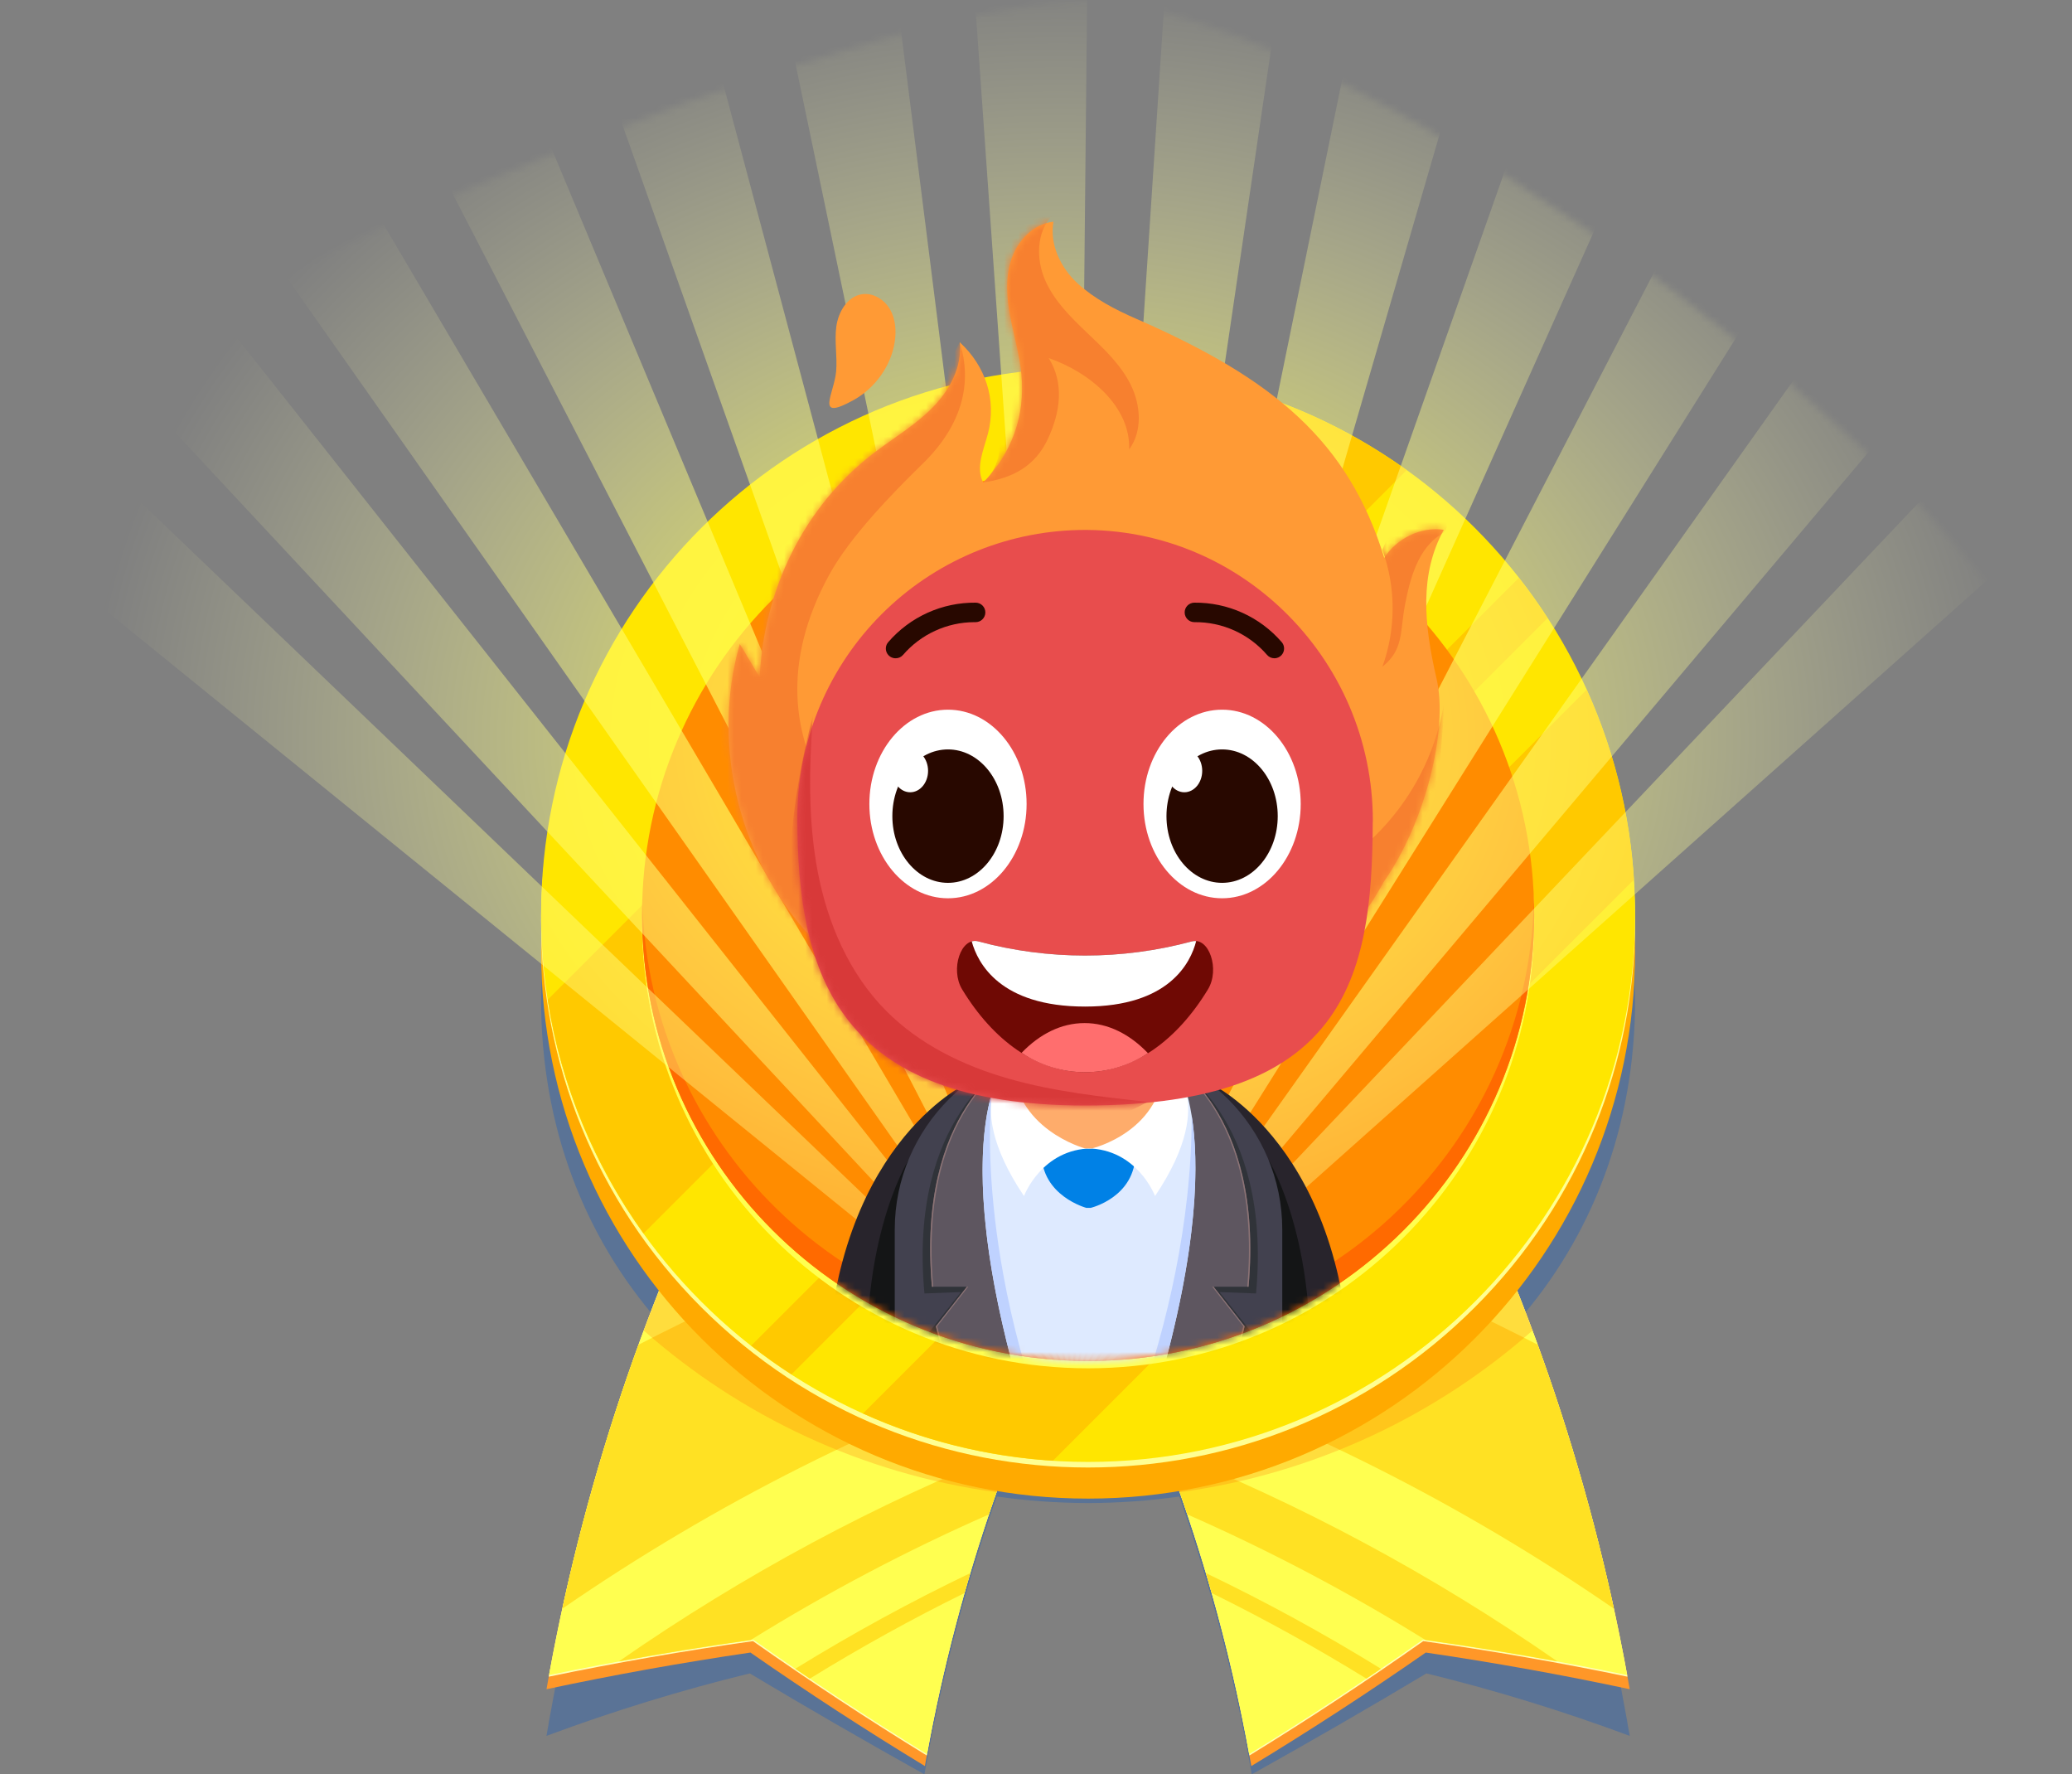 <svg width="292" height="250" viewBox="0 0 292 250" fill="none" xmlns="http://www.w3.org/2000/svg">
<rect x="0" y="0" width="292" height="250" fill="#808080" stroke="none"/>
<g clip-path="url(#clip0_300_3)">
<path opacity="0.3" d="M230.423 135.978C230.423 135.846 230.432 135.718 230.432 135.586C230.443 117.719 224.353 100.163 214.129 85.811C214.126 85.806 214.124 85.802 214.121 85.798C209.607 79.463 204.287 73.76 198.322 68.93C198.323 68.929 198.325 68.927 198.327 68.925C198.122 68.759 197.913 68.6 197.707 68.437C196.931 67.822 196.145 67.221 195.349 66.636C195.004 66.382 194.659 66.13 194.311 65.882C193.809 65.525 193.305 65.171 192.796 64.826C192.138 64.382 191.474 63.949 190.804 63.525C190.291 63.201 189.772 62.887 189.252 62.575C188.866 62.343 188.476 62.118 188.086 61.894C187.273 61.427 186.453 60.974 185.623 60.538C185.23 60.331 184.836 60.126 184.439 59.926C183.82 59.614 183.198 59.31 182.57 59.016C181.935 58.718 181.296 58.427 180.652 58.148C180.085 57.902 179.515 57.668 178.943 57.438C178.549 57.279 178.153 57.128 177.758 56.977C176.841 56.626 175.918 56.295 174.986 55.982C174.603 55.854 174.219 55.727 173.834 55.606C172.879 55.304 171.916 55.027 170.946 54.766C170.557 54.661 170.17 54.552 169.778 54.455C169.15 54.298 168.519 54.154 167.886 54.014C167.521 53.934 167.153 53.862 166.787 53.787C162.421 52.904 157.935 52.417 153.343 52.428C110.579 52.325 76.227 93.114 76.254 135.585C76.254 135.717 76.262 135.845 76.263 135.977C76.262 136.109 76.254 136.24 76.254 136.372C76.253 137.108 76.288 137.83 76.307 138.558C76.288 139.29 76.254 140.02 76.254 140.753C76.242 158.856 82.433 174.347 92.811 186.209C92.798 186.243 92.785 186.278 92.773 186.312C92.549 186.907 92.317 187.5 92.098 188.096C91.977 188.424 91.862 188.755 91.742 189.084C91.43 189.938 91.126 190.795 90.821 191.65C90.77 191.793 90.718 191.936 90.667 192.079C90.665 192.086 90.662 192.094 90.659 192.101C90.501 192.55 90.335 192.997 90.178 193.447C90.091 193.695 90.01 193.944 89.923 194.192C89.921 194.194 89.919 194.195 89.916 194.196C89.848 194.392 89.785 194.589 89.717 194.785C89.486 195.455 89.264 196.129 89.038 196.8C88.953 197.054 88.866 197.308 88.781 197.563C88.641 197.983 88.495 198.402 88.356 198.823C88.34 198.87 88.324 198.918 88.309 198.966C88.207 199.275 88.113 199.585 88.012 199.894C87.78 200.608 87.554 201.324 87.327 202.039C87.125 202.675 86.918 203.309 86.721 203.945C86.692 204.039 86.662 204.131 86.634 204.225C86.53 204.56 86.433 204.897 86.331 205.232C86.129 205.895 85.93 206.558 85.732 207.222C85.545 207.848 85.356 208.475 85.174 209.102C85.12 209.287 85.064 209.471 85.01 209.655C84.913 209.991 84.822 210.329 84.726 210.666C84.561 211.242 84.398 211.818 84.236 212.394C84.059 213.027 83.883 213.659 83.711 214.293C83.636 214.566 83.557 214.839 83.483 215.113C83.392 215.449 83.308 215.786 83.218 216.123C83.089 216.607 82.959 217.091 82.832 217.575C82.662 218.224 82.497 218.873 82.332 219.522C82.242 219.877 82.146 220.232 82.056 220.587C81.971 220.925 81.893 221.264 81.809 221.602C81.713 221.991 81.613 222.379 81.518 222.767C81.354 223.443 81.197 224.119 81.037 224.795C80.936 225.223 80.829 225.649 80.729 226.077C80.658 226.38 80.594 226.683 80.525 226.986C80.285 228.032 80.054 229.081 79.825 230.129C79.718 230.617 79.605 231.103 79.5 231.592C79.455 231.803 79.414 232.013 79.369 232.224C79.323 232.446 79.271 232.669 79.224 232.891C79.227 232.89 79.229 232.887 79.231 232.886C79.067 233.674 78.91 234.464 78.752 235.253C78.627 235.872 78.495 236.491 78.373 237.111C78.306 237.455 78.246 237.801 78.18 238.145C78.013 239.021 77.852 239.897 77.693 240.774C77.586 241.36 77.469 241.947 77.365 242.534L77.368 242.533C77.354 242.61 77.338 242.686 77.325 242.763C77.329 242.762 77.333 242.761 77.337 242.759C77.231 243.366 77.114 243.971 77.011 244.579C86.516 241.048 96.078 238.114 105.666 235.778C113.728 240.608 121.94 245.343 130.278 250C130.455 248.982 130.649 247.966 130.839 246.951C130.892 246.668 130.946 246.386 131 246.104C131.097 245.598 131.191 245.092 131.29 244.587C131.436 243.853 131.587 243.119 131.739 242.387C131.799 242.094 131.861 241.802 131.923 241.509C132.026 241.017 132.127 240.524 132.234 240.032C132.393 239.301 132.558 238.572 132.723 237.842C132.789 237.547 132.858 237.253 132.926 236.959C133.038 236.47 133.148 235.981 133.264 235.494C133.435 234.769 133.613 234.045 133.792 233.322C133.867 233.015 133.945 232.709 134.021 232.403C134.14 231.929 134.256 231.453 134.377 230.979C134.562 230.26 134.752 229.543 134.943 228.826C135.031 228.496 135.121 228.165 135.211 227.835C135.332 227.387 135.45 226.939 135.574 226.491C135.772 225.776 135.977 225.062 136.181 224.349C136.275 224.02 136.371 223.693 136.466 223.365C136.596 222.919 136.723 222.472 136.855 222.027C137.068 221.312 137.287 220.6 137.506 219.888C137.604 219.567 137.705 219.246 137.805 218.925C137.943 218.481 138.079 218.036 138.219 217.593C138.445 216.882 138.677 216.175 138.909 215.466C139.017 215.137 139.127 214.809 139.237 214.48C139.362 214.102 139.486 213.724 139.614 213.347C139.874 212.58 140.14 211.814 140.407 211.049C140.409 211.049 140.411 211.049 140.412 211.05C140.435 210.985 140.459 210.921 140.482 210.856C144.664 211.443 148.955 211.766 153.341 211.776C157.728 211.766 162.02 211.443 166.201 210.856C166.224 210.921 166.247 210.985 166.27 211.05C166.272 211.05 166.274 211.05 166.275 211.049C166.541 211.809 166.806 212.569 167.063 213.332C167.229 213.822 167.39 214.313 167.553 214.803C167.626 215.025 167.7 215.245 167.772 215.467C168.002 216.167 168.232 216.867 168.454 217.569C168.63 218.12 168.799 218.674 168.971 219.226C169.04 219.448 169.109 219.669 169.177 219.89C169.394 220.597 169.611 221.303 169.822 222.011C169.985 222.561 170.143 223.112 170.302 223.664C170.367 223.889 170.433 224.112 170.497 224.337C170.702 225.05 170.906 225.762 171.104 226.477C171.254 227.018 171.397 227.56 171.543 228.102C171.608 228.342 171.673 228.58 171.737 228.82C171.927 229.535 172.118 230.251 172.302 230.969C172.44 231.505 172.572 232.043 172.706 232.58C172.768 232.827 172.83 233.075 172.892 233.322C173.069 234.042 173.246 234.762 173.417 235.483C173.543 236.018 173.664 236.555 173.787 237.091C173.845 237.341 173.903 237.592 173.96 237.842C174.125 238.57 174.289 239.297 174.447 240.025C174.564 240.565 174.675 241.106 174.789 241.647C174.84 241.892 174.892 242.136 174.943 242.381C175.095 243.114 175.246 243.847 175.391 244.581C175.497 245.115 175.597 245.652 175.699 246.187C175.747 246.44 175.797 246.693 175.843 246.946C176.034 247.963 176.228 248.979 176.406 249.999C184.744 245.342 192.956 240.606 201.017 235.777C210.605 238.113 220.167 241.047 229.672 244.578C229.569 243.971 229.454 243.365 229.346 242.759C229.35 242.76 229.354 242.761 229.358 242.762C229.345 242.686 229.329 242.609 229.316 242.533L229.318 242.533C229.214 241.946 229.097 241.36 228.99 240.773C228.829 239.893 228.669 239.014 228.501 238.135C228.436 237.796 228.377 237.457 228.311 237.118C228.19 236.498 228.057 235.879 227.932 235.259C227.773 234.468 227.617 233.676 227.452 232.885C227.454 232.887 227.457 232.889 227.458 232.891C227.411 232.665 227.359 232.439 227.312 232.214C227.268 232.009 227.228 231.803 227.184 231.599C227.079 231.109 226.965 230.619 226.858 230.129C226.628 229.076 226.396 228.023 226.154 226.971C226.087 226.678 226.024 226.383 225.956 226.089C225.855 225.654 225.746 225.22 225.643 224.785C225.484 224.115 225.33 223.445 225.167 222.777C225.07 222.379 224.968 221.984 224.871 221.587C224.789 221.258 224.713 220.928 224.63 220.599C224.539 220.235 224.441 219.873 224.348 219.509C224.185 218.868 224.022 218.226 223.854 217.586C223.725 217.092 223.593 216.601 223.461 216.108C223.374 215.781 223.292 215.452 223.204 215.125C223.127 214.844 223.047 214.564 222.97 214.283C222.799 213.657 222.625 213.03 222.45 212.404C222.287 211.819 222.121 211.236 221.954 210.653C221.861 210.326 221.773 209.998 221.678 209.671C221.623 209.479 221.564 209.287 221.508 209.094C221.326 208.469 221.138 207.846 220.951 207.222C220.752 206.555 220.552 205.888 220.349 205.223C220.249 204.895 220.155 204.567 220.054 204.24C220.023 204.139 219.991 204.039 219.96 203.938C219.763 203.303 219.557 202.672 219.356 202.039C219.13 201.324 218.904 200.609 218.672 199.896C218.571 199.585 218.475 199.272 218.374 198.961C218.36 198.919 218.345 198.877 218.331 198.834C218.187 198.394 218.034 197.955 217.887 197.516C217.806 197.275 217.724 197.034 217.643 196.793C217.419 196.126 217.198 195.457 216.969 194.791C216.9 194.593 216.837 194.394 216.768 194.197C216.766 194.195 216.763 194.194 216.761 194.192C216.676 193.946 216.594 193.699 216.509 193.454C216.295 192.842 216.071 192.233 215.854 191.623C215.553 190.779 215.253 189.934 214.945 189.093C214.825 188.763 214.71 188.432 214.589 188.102C214.363 187.492 214.127 186.887 213.899 186.279C213.89 186.256 213.881 186.232 213.872 186.209C224.25 174.347 230.441 158.856 230.43 140.753C230.431 140.02 230.396 139.289 230.376 138.558C230.396 137.83 230.43 137.108 230.43 136.372C230.432 136.241 230.423 136.11 230.423 135.978Z" fill="#0054CA"/>
<path d="M176.343 248.834C172.084 224.561 164.182 201.152 152.865 179.272C169.185 171.351 185.506 163.429 201.827 155.508C215.247 181.457 224.619 209.219 229.671 238.005C220.108 235.965 210.521 234.245 200.929 232.841C192.863 238.454 184.663 243.787 176.343 248.834Z" fill="#FF9728"/>
<path d="M176.077 247.346C171.669 223.109 163.622 199.749 152.166 177.931C168.443 169.927 184.72 161.922 200.997 153.918C214.584 179.793 224.126 207.496 229.354 236.24C219.777 234.251 210.176 232.583 200.572 231.231C192.539 236.884 184.368 242.257 176.077 247.346Z" fill="#FFFFB6"/>
<path d="M176.042 247.158C171.615 222.925 163.55 199.571 152.076 177.762C168.348 169.746 184.619 161.732 200.891 153.716C214.499 179.582 224.062 207.278 229.313 236.017C219.733 234.035 210.132 232.373 200.526 231.027C192.497 236.685 184.33 242.064 176.042 247.158Z" fill="#FFFF50"/>
<path d="M170.759 224.453C178.128 228.083 185.409 232.104 192.564 236.516C193.249 236.054 193.932 235.591 194.614 235.126C186.532 230.136 178.291 225.644 169.944 221.646C170.221 222.58 170.493 223.516 170.759 224.453Z" fill="#FFE123"/>
<path d="M167.325 213.378C178.721 218.387 189.956 224.284 200.903 231.079C207.1 231.952 213.295 232.958 219.484 234.096C201.718 221.744 183.056 211.811 164.055 204.265C165.206 207.281 166.296 210.32 167.325 213.378Z" fill="#FFE123"/>
<path d="M227.444 226.659C224.7 214.019 221.113 201.6 216.707 189.472C200.925 181.308 184.773 174.715 168.529 169.657C163.045 172.358 157.56 175.06 152.077 177.761C154.555 182.471 156.874 187.254 159.032 192.101C182.477 200.124 205.607 211.619 227.444 226.659Z" fill="#FFE123"/>
<path d="M130.343 248.834C134.603 224.561 142.505 201.152 153.822 179.272C137.502 171.351 121.181 163.429 104.86 155.508C91.439 181.457 82.068 209.219 77.016 238.005C86.579 235.965 96.166 234.245 105.758 232.841C113.823 238.454 122.024 243.787 130.343 248.834Z" fill="#FF9728"/>
<path d="M130.609 247.346C135.017 223.109 143.064 199.749 154.52 177.931C138.243 169.927 121.966 161.922 105.689 153.918C92.102 179.793 82.56 207.496 77.332 236.241C86.909 234.252 96.51 232.583 106.114 231.231C114.148 236.884 122.318 242.257 130.609 247.346Z" fill="#FFFFB6"/>
<path d="M130.643 247.158C135.071 222.925 143.136 199.571 154.609 177.762C138.338 169.746 122.067 161.732 105.795 153.716C92.188 179.582 82.623 207.278 77.373 236.017C86.953 234.035 96.554 232.373 106.16 231.027C114.189 236.685 122.357 242.064 130.643 247.158Z" fill="#FFFF50"/>
<path d="M135.928 224.453C128.559 228.084 121.278 232.104 114.123 236.516C113.439 236.055 112.756 235.591 112.073 235.126C120.155 230.136 128.396 225.644 136.743 221.646C136.466 222.58 136.194 223.516 135.928 224.453Z" fill="#FFE123"/>
<path d="M139.361 213.379C127.966 218.387 116.731 224.285 105.784 231.079C99.587 231.953 93.392 232.958 87.203 234.096C104.967 221.744 123.63 211.811 142.632 204.265C141.481 207.281 140.391 210.32 139.361 213.379Z" fill="#FFE123"/>
<path d="M79.243 226.659C81.987 214.019 85.574 201.6 89.98 189.472C105.762 181.308 121.914 174.715 138.158 169.657C143.642 172.358 149.126 175.06 154.61 177.761C152.132 182.471 149.813 187.254 147.655 192.101C124.209 200.124 101.08 211.619 79.243 226.659Z" fill="#FFE123"/>
<path opacity="0.24" d="M200.891 153.716C185.042 161.523 169.192 169.331 153.343 177.138C137.493 169.331 121.644 161.523 105.795 153.716C100.038 164.66 95.013 175.934 90.724 187.473C104.378 199.515 121.522 207.676 140.453 210.254C144.067 199.985 148.365 189.955 153.343 180.225C158.321 189.954 162.619 199.985 166.233 210.254C185.163 207.676 202.308 199.515 215.962 187.473C211.673 175.934 206.648 164.66 200.891 153.716Z" fill="#FF7200"/>
<path d="M153.342 211.15C195.918 211.15 230.432 176.636 230.432 134.061C230.432 91.486 195.918 56.972 153.342 56.972C110.767 56.972 76.253 91.486 76.253 134.061C76.253 176.636 110.767 211.15 153.342 211.15Z" fill="#FFAA00"/>
<path d="M207.85 184.189C237.955 154.084 237.955 105.274 207.85 75.169C177.745 45.065 128.935 45.065 98.83 75.169C68.725 105.274 68.725 154.084 98.83 184.189C128.935 214.294 177.745 214.294 207.85 184.189Z" fill="#FFFF93"/>
<path d="M153.342 205.982C195.918 205.982 230.432 171.468 230.432 128.893C230.432 86.317 195.918 51.803 153.342 51.803C110.767 51.803 76.253 86.317 76.253 128.893C76.253 171.468 110.767 205.982 153.342 205.982Z" fill="#FFE600"/>
<path d="M218.1 87.09C216.834 85.134 215.482 83.24 214.05 81.41L105.861 189.6C107.69 191.032 109.584 192.384 111.54 193.649L218.1 87.09Z" fill="#FFC900"/>
<path d="M90.694 173.786L198.237 66.242C188.662 59.369 177.459 54.624 165.304 52.73L77.182 140.853C79.075 153.008 83.82 164.211 90.694 173.786Z" fill="#FFC900"/>
<path d="M230.258 123.937C229.655 114.445 227.332 105.426 223.602 97.175L121.626 199.152C129.877 202.882 138.896 205.205 148.387 205.808L230.258 123.937Z" fill="#FFC900"/>
<path d="M153.343 192.79C188.062 192.79 216.207 164.645 216.207 129.926C216.207 95.207 188.062 67.061 153.343 67.061C118.624 67.061 90.478 95.207 90.478 129.926C90.478 164.645 118.624 192.79 153.343 192.79Z" fill="#FFFF50"/>
<path d="M153.343 191.757C188.062 191.757 216.207 163.611 216.207 128.892C216.207 94.173 188.062 66.028 153.343 66.028C118.624 66.028 90.478 94.173 90.478 128.892C90.478 163.611 118.624 191.757 153.343 191.757Z" fill="#FF8C00"/>
<path d="M153.343 188.194C119.221 188.194 91.469 161.005 90.523 127.111C90.506 127.704 90.478 128.295 90.478 128.893C90.478 163.612 118.623 191.758 153.342 191.758C188.061 191.758 216.206 163.612 216.206 128.893C216.206 128.295 216.178 127.705 216.161 127.111C215.217 161.004 187.465 188.194 153.343 188.194Z" fill="#FF6A00"/>
<mask id="mask0_300_3" style="mask-type:luminance" maskUnits="userSpaceOnUse" x="-25" y="0" width="318" height="192">
<path d="M-25 92.373C-25 104.092 93.684 151.581 99.268 160.973C110.227 179.405 130.342 191.757 153.342 191.757C180.963 191.757 204.423 173.945 212.861 149.18C215.03 142.815 292.174 115.051 292.174 107.952C292.174 73.233 188.062 0 153.342 0C118.623 0 -25 57.654 -25 92.373Z" fill="white"/>
</mask>
<g mask="url(#mask0_300_3)">
<path d="M109.929 -1.456L151.22 196.595L125.917 -4.088L109.929 -1.456ZM14.605 50.138L151.22 196.595L26.678 39.102L14.605 50.138ZM83.63 6.08L151.22 196.595L99.075 1.158L83.63 6.08ZM35.496 32.13L151.22 196.595L48.962 22.967L35.496 32.13ZM58.653 17.349L151.22 196.595L73.258 10.237L58.653 17.349ZM-3.607 71.017L151.22 196.595L6.835 58.328L-3.607 71.017ZM287.124 53.158L151.22 196.595L298.319 65.454L287.124 53.158ZM266.151 34.688L151.22 196.595L278.871 45.269L266.151 34.688ZM137.034 -5.101L151.22 196.595L153.256 -5.404L137.034 -5.101ZM242.918 19.39L151.22 196.595L256.919 28.05L242.918 19.39ZM164.425 -4.8L151.22 196.596L180.55 -2.752L164.425 -4.8ZM191.55 -0.55L151.221 196.595L207.275 3.805L191.55 -0.55ZM217.885 7.574L151.22 196.595L232.9 14.14L217.885 7.574Z" fill="url(#paint0_radial_300_3)"/>
</g>
<mask id="mask1_300_3" style="mask-type:luminance" maskUnits="userSpaceOnUse" x="-25" y="0" width="318" height="192">
<path d="M-25 92.373C-25 104.092 93.684 151.581 99.268 160.973C110.227 179.405 130.342 191.757 153.342 191.757C180.963 191.757 204.423 173.945 212.861 149.18C215.03 142.815 292.174 115.051 292.174 107.952C292.174 73.233 188.062 0 153.342 0C118.623 0 -25 57.654 -25 92.373Z" fill="white"/>
</mask>
<g mask="url(#mask1_300_3)">
<path d="M177.439 128.669C180.852 127.867 182.968 124.45 182.166 121.037C181.364 117.624 177.947 115.508 174.535 116.31C171.122 117.112 169.006 120.529 169.808 123.942C170.61 127.355 174.027 129.471 177.439 128.669Z" fill="#FEB064"/>
<path d="M175.979 126.897C178.41 126.897 180.381 124.926 180.381 122.495C180.381 120.063 178.41 118.092 175.979 118.092C173.547 118.092 171.576 120.063 171.576 122.495C171.576 124.926 173.547 126.897 175.979 126.897Z" fill="#FE934F"/>
<path d="M130.923 128.762C134.385 128.211 136.745 124.957 136.193 121.495C135.642 118.033 132.389 115.673 128.927 116.224C125.465 116.775 123.105 120.029 123.656 123.491C124.207 126.953 127.46 129.313 130.923 128.762Z" fill="#FEB064"/>
<path d="M129.915 126.774C132.279 126.774 134.195 124.858 134.195 122.494C134.195 120.13 132.279 118.214 129.915 118.214C127.551 118.214 125.635 120.13 125.635 122.494C125.635 124.858 127.551 126.774 129.915 126.774Z" fill="#FE934F"/>
<path d="M136.237 152.663C136.237 152.663 116.863 161.601 116.441 195.391C131.944 209.542 132.499 192.946 132.499 192.946L135.429 182.049" fill="#28242C"/>
<path d="M129.907 179.047L128.01 163.471C128.01 163.471 120.197 176.02 122.672 199.148C128.479 202.656 132.499 192.947 132.499 192.947L131.159 186.298L129.907 179.047Z" fill="#141516"/>
<path d="M170.567 152.663C170.567 152.663 189.941 161.601 190.363 195.391C174.86 209.542 174.305 192.946 174.305 192.946L171.375 182.049" fill="#28242C"/>
<path d="M176.898 179.047L178.795 163.471C178.795 163.471 186.608 176.02 184.133 199.148C178.326 202.656 174.306 192.947 174.306 192.947L175.646 186.298L176.898 179.047Z" fill="#141516"/>
<path d="M154.678 238.855H152.122C152.122 238.855 126.094 231.899 126.094 207.063V173.237C126.094 158.922 137.806 147.209 152.122 147.209H154.678C168.994 147.209 180.706 158.922 180.706 173.237V207.063C180.707 232.796 154.678 238.855 154.678 238.855Z" fill="#42414F"/>
<path d="M142.148 149.834C142.148 149.834 127.969 157.307 130.279 182.246L135.428 182.048L130.856 187.807C130.856 187.807 135.771 208.411 153.33 223.184C157.609 209.909 152.101 191.65 152.101 191.65" fill="#303339"/>
<path d="M142.695 149.342C142.695 149.342 129.122 156.271 131.333 181.299H136.262L131.885 186.882C131.885 186.882 136.591 207.675 153.399 223.122C157.496 210.011 152.222 191.541 152.222 191.541" fill="#5E5660"/>
<path d="M142.716 149.435L142.694 149.342C142.694 149.342 129.122 156.27 131.332 181.298H131.521C129.454 157.902 141.179 150.324 142.716 149.435Z" fill="#8C7375"/>
<path d="M132.074 186.881L136.451 181.298H136.263L131.886 186.881C131.886 186.881 136.591 207.674 153.4 223.121C153.414 223.075 153.426 223.026 153.44 222.98C136.755 207.548 132.074 186.881 132.074 186.881Z" fill="#8C7375"/>
<path d="M165.141 149.834C165.141 149.834 179.32 157.307 177.01 182.246L171.86 182.048L176.433 187.807C176.433 187.807 171.517 208.411 153.959 223.184C149.68 209.909 155.188 191.65 155.188 191.65" fill="#303339"/>
<path d="M164.594 149.342C164.594 149.342 178.167 156.271 175.956 181.299H171.026L175.403 186.882C175.403 186.882 170.698 207.675 153.889 223.122C149.793 210.011 155.066 191.541 155.066 191.541" fill="#5E5660"/>
<path d="M164.573 149.435L164.595 149.342C164.595 149.342 178.168 156.27 175.957 181.298H175.769C177.835 157.902 166.111 150.324 164.573 149.435Z" fill="#8C7375"/>
<path d="M175.215 186.881L170.838 181.298H171.026L175.403 186.881C175.403 186.881 170.698 207.674 153.889 223.121C153.875 223.075 153.863 223.026 153.849 222.98C170.534 207.548 175.215 186.881 175.215 186.881Z" fill="#8C7375"/>
<path d="M166.34 151.672L163.675 150.643L153.53 154.315L143.385 150.643L140.72 151.672C140.72 151.672 130.579 168.142 153.399 223.121C176.219 168.142 166.34 151.672 166.34 151.672Z" fill="#DEEAFF"/>
<path d="M167.946 157.246C167.93 187.864 153.313 215.167 153.313 215.167C137.234 182.793 139.634 156.253 139.634 156.253L139.799 153.985C137.934 160.137 135.299 179.516 153.399 223.121C169.042 185.432 169.319 165.842 167.946 157.246Z" fill="#BFD2FF"/>
<path d="M153.708 170.185H153.089C153.089 170.185 146.779 168.498 146.779 162.477V158.092C146.779 154.621 149.619 151.782 153.089 151.782H153.708C157.179 151.782 160.018 154.621 160.018 158.092V162.477C160.018 168.716 153.708 170.185 153.708 170.185Z" fill="#0081E6"/>
<path d="M142.694 149.342C142.694 149.342 134.835 154.43 144.306 168.52C144.306 168.52 146.798 161.855 153.9 161.805C150 156.994 146.767 147.89 146.767 147.89L142.694 149.342Z" fill="white"/>
<path d="M164.39 149.342C164.39 149.342 172.249 154.43 162.778 168.52C162.778 168.52 160.286 161.855 153.184 161.805C157.084 156.994 160.317 147.89 160.317 147.89L164.39 149.342Z" fill="white"/>
<path d="M153.9 161.805H152.898C152.898 161.805 142.694 159.078 142.694 149.342V142.249C142.694 136.637 147.286 132.045 152.898 132.045H153.9C159.512 132.045 164.104 136.637 164.104 142.249V149.342C164.104 159.43 153.9 161.805 153.9 161.805Z" fill="#FEAC6B"/>
<path d="M148.64 146.794L142.694 143.063V149.342C142.694 151.622 143.258 153.513 144.114 155.079C149.161 155.542 152.604 154.509 152.604 154.509L150.798 149.129L148.64 146.794Z" fill="#FE925A"/>
<path d="M202.45 95.626C200.646 87.869 200.048 80.89 203.467 74.647C200.225 74.168 196.833 75.868 195.078 78.594C190.01 62.182 179.599 53.414 160.137 44.921C157.179 43.63 154.251 42.118 151.87 39.938C149.489 37.759 147.88 34.413 148.463 31.238C145.715 31.512 143.471 33.805 142.565 36.428C141.658 39.05 141.862 41.905 142.375 44.622C142.888 47.339 143.688 50.004 143.944 52.755C144.488 58.613 142.623 63.745 138.565 67.998C137.445 65.894 138.632 63.379 139.234 61.071C140.479 56.299 138.88 51.546 135.247 48.215C135.65 51.665 133.797 55.038 131.348 57.502C128.9 59.966 125.853 61.752 123.105 63.861C113.29 71.362 107.639 83.094 107.062 95.425C106.049 93.789 105.27 92.372 104.254 90.745C100.108 105.228 104.293 121.793 114.823 132.57C133.562 151.742 174.501 151.153 191.145 130.127C192.593 128.29 193.879 126.331 194.989 124.272C200.866 115.898 204.12 102.807 202.45 95.626Z" fill="#FF9A35"/>
<mask id="mask2_300_3" style="mask-type:luminance" maskUnits="userSpaceOnUse" x="102" y="31" width="102" height="116">
<path d="M202.45 95.626C200.646 87.869 200.048 80.89 203.467 74.647C200.225 74.168 196.833 75.868 195.078 78.594C190.01 62.182 179.599 53.414 160.137 44.921C157.179 43.63 154.251 42.118 151.87 39.938C149.489 37.759 147.88 34.413 148.463 31.238C145.715 31.512 143.471 33.805 142.565 36.428C141.658 39.05 141.862 41.905 142.375 44.622C142.888 47.339 143.688 50.004 143.944 52.755C144.488 58.613 142.623 63.745 138.565 67.998C137.445 65.894 138.632 63.379 139.234 61.071C140.479 56.299 138.88 51.546 135.247 48.215C135.65 51.665 133.797 55.038 131.348 57.502C128.9 59.966 125.853 61.752 123.105 63.861C113.29 71.362 107.639 83.094 107.062 95.425C106.049 93.789 105.27 92.372 104.254 90.745C100.108 105.228 104.293 121.793 114.823 132.57C133.562 151.742 174.501 151.153 191.145 130.127C192.593 128.29 193.879 126.331 194.989 124.272C200.866 115.898 204.12 102.807 202.45 95.626Z" fill="white"/>
</mask>
<g mask="url(#mask2_300_3)">
<path d="M135.247 48.2C137.079 54.001 135.586 59.914 130.036 65.33C125.691 69.573 119.799 75.636 116.875 80.958C103.136 105.992 124.18 123.283 134.621 125.292C141.295 126.577 147.776 121.842 151.412 116.097C154.029 111.887 155.671 107.145 156.218 102.219C156.765 97.293 156.202 92.306 154.572 87.625C157.771 93.346 159.788 99.652 160.502 106.168C161.215 112.684 160.612 119.277 158.727 125.555C163.511 127.241 168.612 127.834 173.655 127.29C178.699 126.746 183.556 125.078 187.87 122.41C192.184 119.741 195.845 116.139 198.584 111.869C201.323 107.6 203.069 102.77 203.696 97.737C202.713 111.072 201.681 124.629 196.87 137.119C192.058 149.608 182.826 161.051 170.139 165.251C159.594 168.741 148.103 166.897 137.204 164.76C129.205 163.194 121.023 161.402 114.2 156.951C106.263 151.782 100.862 143.411 97.574 134.539C94.286 125.667 92.924 116.222 91.584 106.846C90.22 97.306 89.032 86.853 94.121 78.671C98.502 71.649 106.534 67.931 114.014 64.362C121.494 60.793 131.8 55.738 135.247 48.2Z" fill="#F7802F"/>
<path d="M148.219 30.423C146.051 32.774 146.005 36.507 147.275 39.444C148.545 42.381 150.89 44.692 153.207 46.896C155.524 49.101 157.921 51.332 159.347 54.202C160.772 57.072 161.032 60.744 159.13 63.315C159.337 57.249 153.534 52.431 147.794 50.456C150.002 54.016 149.437 58.07 147.663 61.865C145.889 65.66 142.711 67.391 138.565 67.971C141.389 65.37 140.834 62.677 140.852 58.836C140.87 54.996 139.936 51.228 139.359 47.434C138.782 43.639 138.52 39.661 139.829 36.053C141.139 32.444 144.387 30.643 148.219 30.423Z" fill="#F7802F"/>
<path d="M203.18 75.212C199.856 77.243 198.714 81.453 197.99 85.287C197.267 89.121 197.835 91.487 194.815 93.948C196.739 88.621 196.739 82.789 194.815 77.462C195.508 75.909 196.076 74.275 197.352 73.152C198.628 72.028 200.524 71.442 202.069 72.156C203.614 72.871 204.63 74.327 203.18 75.212Z" fill="#F7802F"/>
</g>
<path d="M126.097 48.139C126.326 46.582 126.207 44.915 125.413 43.56C124.619 42.204 123.047 41.224 121.49 41.453C119.42 41.758 118.132 43.953 117.857 46.032C117.582 48.111 118.01 50.215 117.836 52.3C117.564 55.515 114.713 59.471 120.345 56.339C123.331 54.666 125.602 51.528 126.097 48.139Z" fill="#FF9A35"/>
<path d="M193.457 115.766C193.399 137.906 189.601 155.759 152.911 155.759C118.227 155.759 112.366 137.607 112.366 115.214C112.366 104.784 116.384 94.756 123.586 87.213C130.788 79.669 140.619 75.191 151.037 74.708C174.239 73.654 193.521 92.537 193.472 115.76" fill="#E84D4D"/>
<mask id="mask3_300_3" style="mask-type:luminance" maskUnits="userSpaceOnUse" x="112" y="74" width="82" height="82">
<path d="M193.457 115.766C193.399 137.906 189.601 155.759 152.911 155.759C118.227 155.759 112.366 137.607 112.366 115.214C112.366 104.784 116.384 94.756 123.586 87.213C130.788 79.669 140.619 75.191 151.037 74.708C174.239 73.654 193.521 92.537 193.472 115.76" fill="white"/>
</mask>
<g mask="url(#mask3_300_3)">
<path d="M161.74 155.253C155.134 154.529 148.488 153.8 142.098 151.968C135.708 150.136 129.529 147.123 124.855 142.397C119.665 137.161 116.634 130.091 115.248 122.859C113.862 115.626 114.027 108.183 114.552 100.835C111.349 113.3 109.896 126.241 113.025 138.721C114.878 146.082 118.148 153.583 124.452 157.808C129.438 161.151 135.721 162.003 141.71 161.682C148.946 161.291 155.345 158.639 161.74 155.253Z" fill="#D83939"/>
</g>
<path d="M133.596 126.565C139.715 126.565 144.675 120.616 144.675 113.279C144.675 105.941 139.715 99.992 133.596 99.992C127.477 99.992 122.517 105.941 122.517 113.279C122.517 120.616 127.477 126.565 133.596 126.565Z" fill="white"/>
<path d="M133.596 124.391C137.925 124.391 141.435 120.182 141.435 114.991C141.435 109.8 137.925 105.591 133.596 105.591C129.266 105.591 125.756 109.8 125.756 114.991C125.756 120.182 129.266 124.391 133.596 124.391Z" fill="#280800"/>
<path d="M128.272 111.63C129.663 111.63 130.79 110.278 130.79 108.611C130.79 106.943 129.663 105.591 128.272 105.591C126.881 105.591 125.753 106.943 125.753 108.611C125.753 110.278 126.881 111.63 128.272 111.63Z" fill="white"/>
<path d="M172.227 126.564C178.345 126.564 183.306 120.616 183.306 113.278C183.306 105.94 178.345 99.992 172.227 99.992C166.108 99.992 161.148 105.94 161.148 113.278C161.148 120.616 166.108 126.564 172.227 126.564Z" fill="white"/>
<path d="M172.227 124.39C176.557 124.39 180.067 120.182 180.067 114.991C180.067 109.799 176.557 105.591 172.227 105.591C167.897 105.591 164.387 109.799 164.387 114.991C164.387 120.182 167.897 124.39 172.227 124.39Z" fill="#280800"/>
<path d="M166.906 111.629C168.297 111.629 169.424 110.278 169.424 108.61C169.424 106.942 168.297 105.591 166.906 105.591C165.515 105.591 164.387 106.942 164.387 108.61C164.387 110.278 165.515 111.629 166.906 111.629Z" fill="white"/>
<path d="M152.911 134.634C147.828 134.631 142.767 133.961 137.857 132.64C135.415 131.99 133.889 136.578 135.583 139.387C139.946 146.586 146.094 151.07 152.911 151.07C159.728 151.07 165.877 146.586 170.24 139.387C171.943 136.578 170.392 131.99 167.965 132.64C163.056 133.961 157.995 134.631 152.911 134.634Z" fill="#6F0904"/>
<path d="M152.911 141.823C164.744 141.823 167.791 135.662 168.575 132.597C168.371 132.574 168.164 132.588 167.965 132.64C158.105 135.298 147.717 135.298 137.857 132.64C137.558 132.555 137.241 132.555 136.941 132.64C137.787 135.723 140.947 141.823 152.911 141.823Z" fill="white"/>
<path d="M143.97 148.341C146.599 150.112 149.696 151.062 152.866 151.07C156.036 151.079 159.138 150.146 161.777 148.39C159.219 145.712 156.151 144.149 152.851 144.149C149.55 144.149 146.519 145.694 143.97 148.341Z" fill="#FF6E6E"/>
<path d="M126.214 92.75C125.951 92.751 125.693 92.675 125.472 92.534C125.251 92.392 125.074 92.19 124.964 91.951C124.855 91.712 124.815 91.447 124.852 91.186C124.888 90.926 124.999 90.681 125.17 90.482C126.698 88.712 128.594 87.297 130.725 86.335C132.856 85.374 135.171 84.888 137.51 84.913C137.874 84.919 138.221 85.069 138.475 85.331C138.728 85.593 138.868 85.944 138.862 86.309C138.856 86.673 138.706 87.02 138.445 87.274C138.183 87.528 137.831 87.667 137.467 87.661H137.281C135.379 87.67 133.502 88.086 131.774 88.881C130.047 89.676 128.51 90.832 127.267 92.271C127.137 92.423 126.975 92.544 126.794 92.627C126.612 92.71 126.414 92.752 126.214 92.75Z" fill="#280800"/>
<path d="M179.6 92.75C179.401 92.75 179.205 92.707 179.025 92.624C178.844 92.54 178.684 92.419 178.556 92.268C177.29 90.804 175.721 89.634 173.958 88.838C172.194 88.042 170.278 87.641 168.344 87.661C168.163 87.664 167.984 87.631 167.816 87.564C167.649 87.497 167.496 87.398 167.366 87.273C167.237 87.147 167.134 86.997 167.062 86.831C166.991 86.666 166.953 86.487 166.95 86.307C166.947 86.127 166.98 85.948 167.047 85.78C167.114 85.612 167.213 85.459 167.338 85.33C167.464 85.2 167.614 85.097 167.78 85.026C167.945 84.954 168.124 84.916 168.304 84.913C170.641 84.889 172.954 85.375 175.084 86.337C177.213 87.299 179.108 88.713 180.635 90.482C180.805 90.682 180.914 90.926 180.949 91.186C180.985 91.446 180.946 91.711 180.836 91.949C180.726 92.187 180.551 92.389 180.33 92.531C180.11 92.673 179.853 92.749 179.591 92.75H179.6Z" fill="#280800"/>
</g>
</g>
<defs>
<radialGradient id="paint0_radial_300_3" cx="0" cy="0" r="1" gradientUnits="userSpaceOnUse" gradientTransform="translate(149.152 103.987) scale(137.366 107.558)">
<stop stop-color="#FFFF00"/>
<stop offset="0.058" stop-color="#FFFF12" stop-opacity="0.942"/>
<stop offset="0.223" stop-color="#FFFF42" stop-opacity="0.777"/>
<stop offset="0.388" stop-color="#FFFF69" stop-opacity="0.613"/>
<stop offset="0.549" stop-color="#FFFF87" stop-opacity="0.451"/>
<stop offset="0.707" stop-color="#FFFF9D" stop-opacity="0.293"/>
<stop offset="0.859" stop-color="#FFFFAA" stop-opacity="0.141"/>
<stop offset="1" stop-color="#FFFFAE" stop-opacity="0"/>
</radialGradient>
<clipPath id="clip0_300_3">
<rect width="292" height="250" fill="white"/>
</clipPath>
</defs>
</svg>
